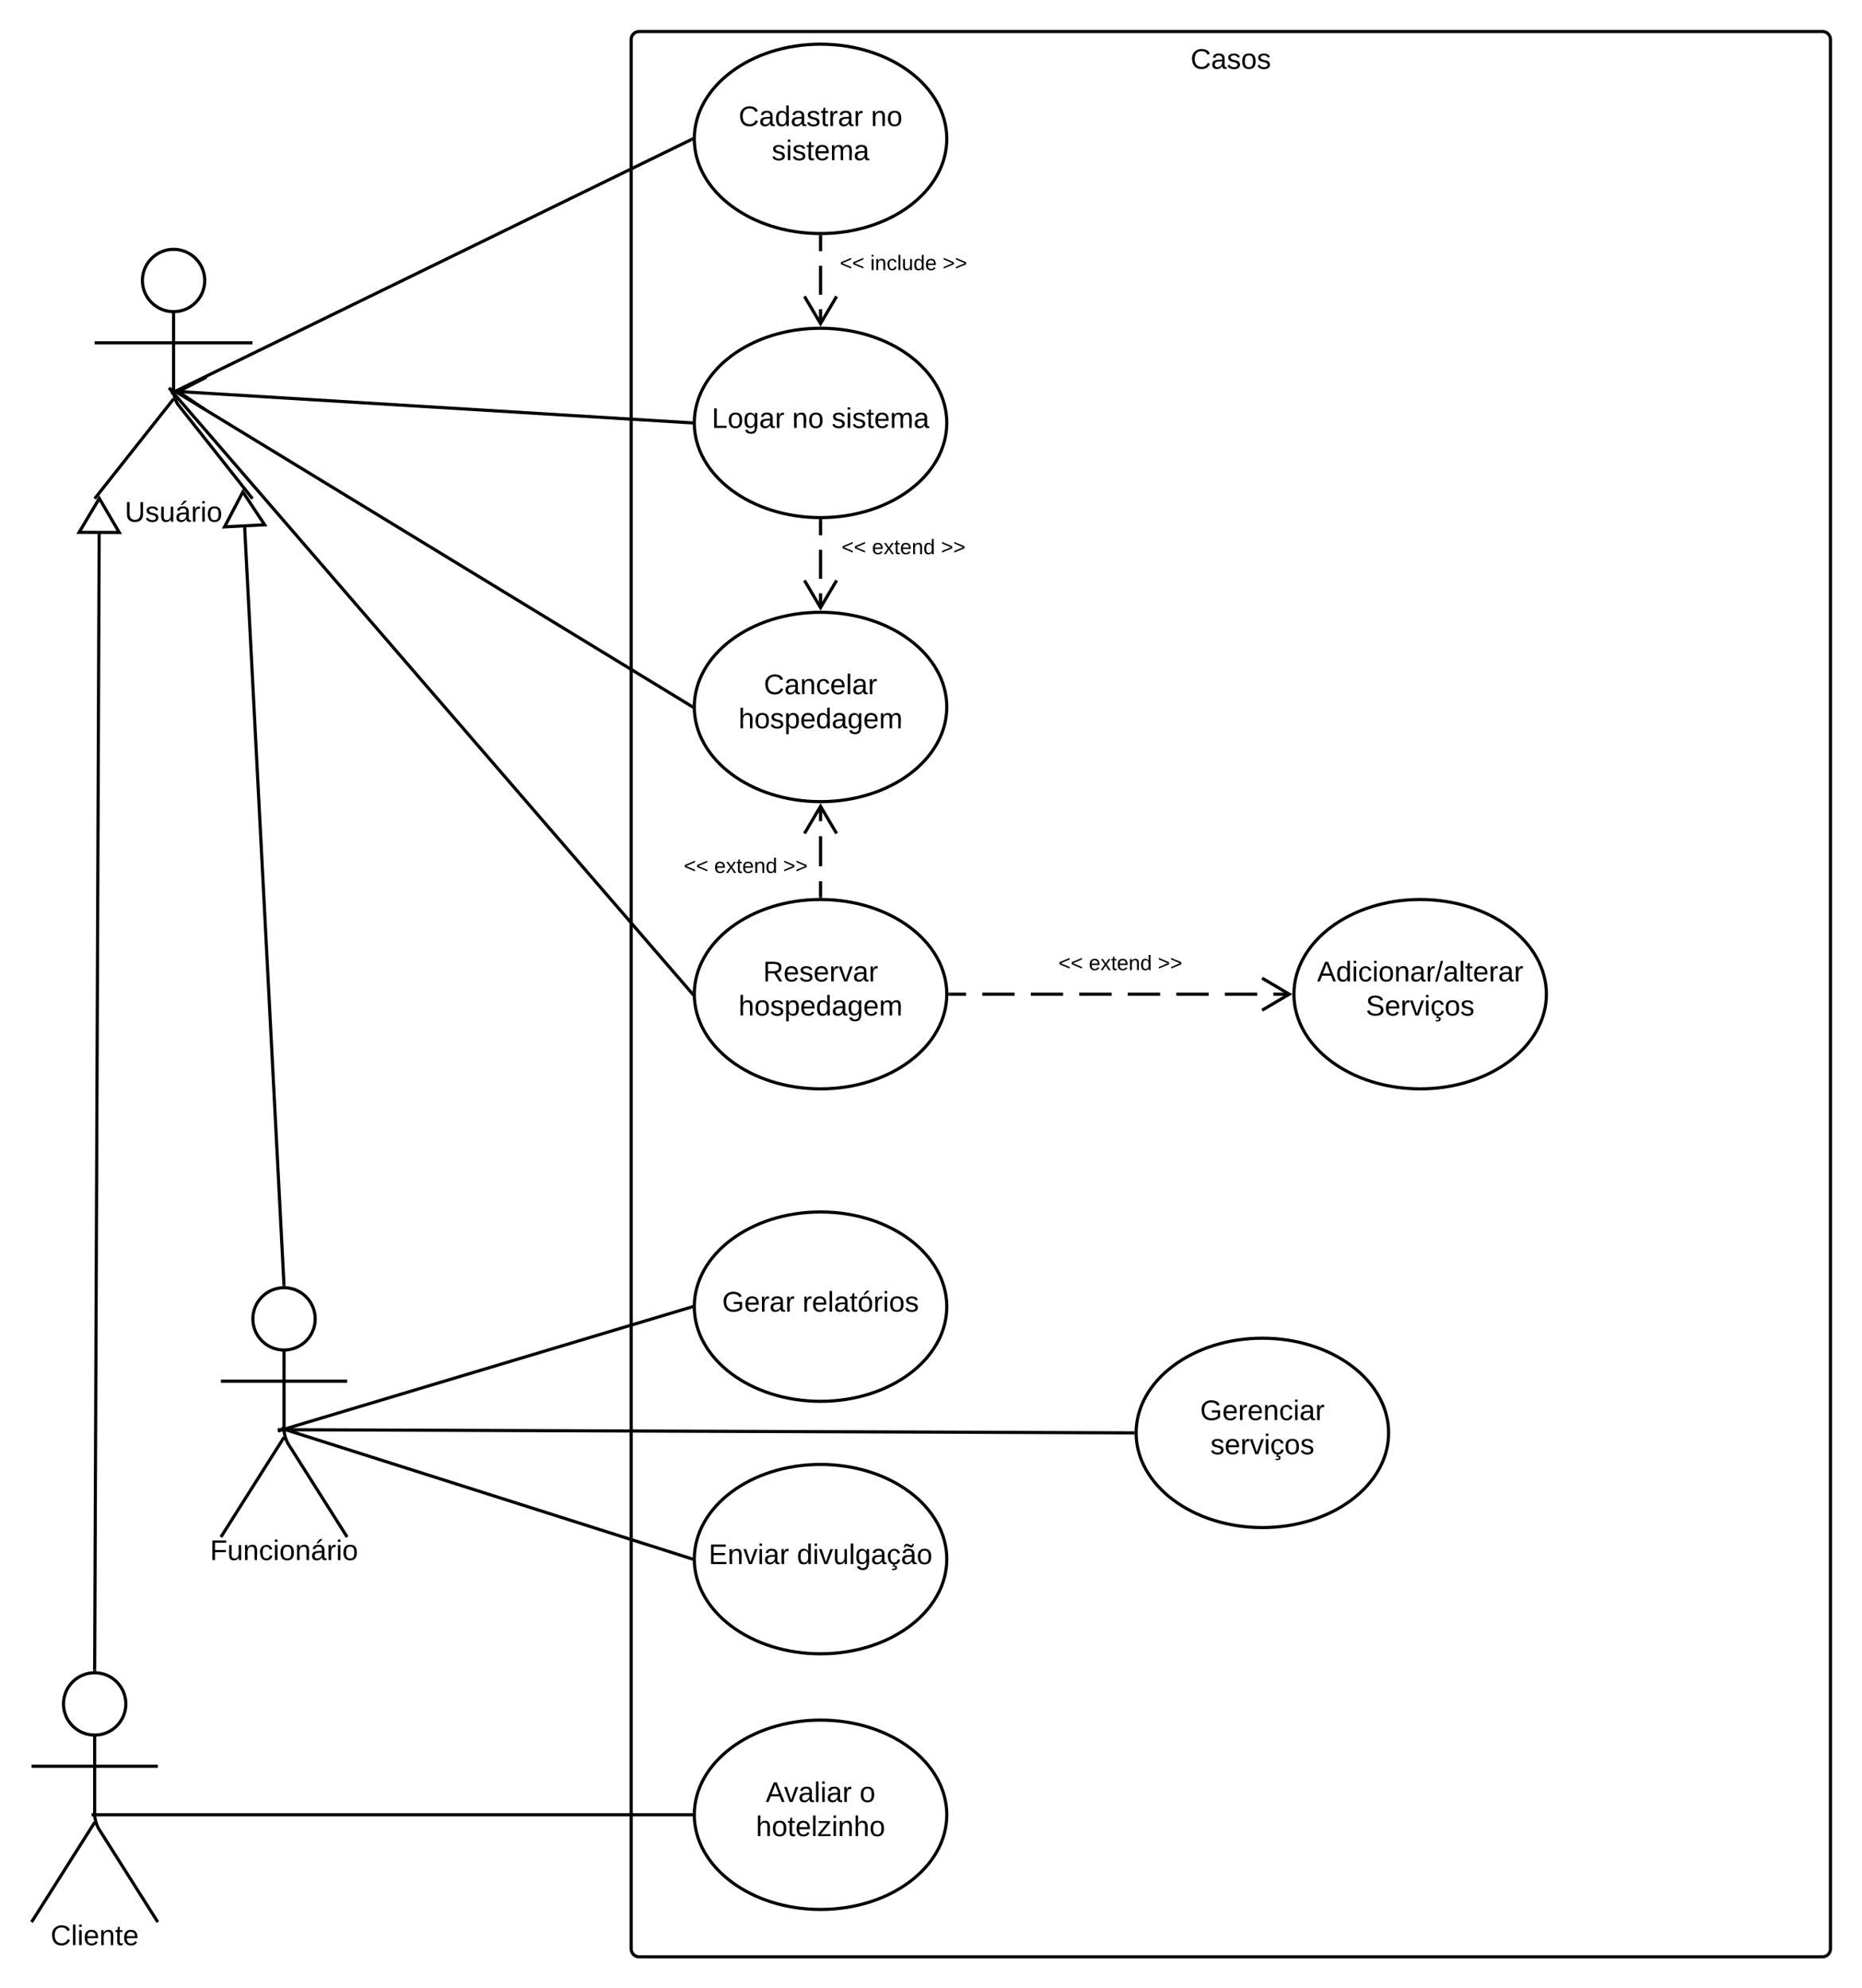 <svg xmlns="http://www.w3.org/2000/svg" xmlns:xlink="http://www.w3.org/1999/xlink" xmlns:lucid="lucid" width="1180" height="1260"><g transform="translate(-80 -12)" lucid:page-tab-id="0_0"><path d="M0 0h1870.4v1323.2H0z" fill="#fff"/><path d="M209.75 189.75c0 10.9-8.84 19.75-19.75 19.75-10.9 0-19.75-8.84-19.75-19.75 0-10.9 8.84-19.75 19.75-19.75 10.9 0 19.75 8.84 19.75 19.75z" stroke="#000" stroke-width="2" fill="#fff"/><path d="M140 175c0-2.76 2.24-5 5-5h90c2.76 0 5 2.24 5 5v148c0 2.76-2.24 5-5 5h-90c-2.76 0-5-2.24-5-5z" fill="none"/><path d="M190 209.5v50.3c0 2.76 1.4 6.76 3.1 8.92L240 328m-50-63.2L140 328m0-98.75h100" stroke="#000" stroke-width="2" fill="none"/><use xlink:href="#a" transform="matrix(1,0,0,1,60,328) translate(99.075 14.6)"/><path d="M680 100c0 33.14-35.82 60-80 60s-80-26.86-80-60 35.82-60 80-60 80 26.86 80 60z" stroke="#000" stroke-width="2" fill="#fff"/><use xlink:href="#b" transform="matrix(1,0,0,1,520,40) translate(28.08 51.9)"/><use xlink:href="#c" transform="matrix(1,0,0,1,520,40) translate(111.93 51.9)"/><use xlink:href="#d" transform="matrix(1,0,0,1,520,40) translate(49.055 73.5)"/><path d="M159.75 1091.75c0 10.9-8.84 19.75-19.75 19.75-10.9 0-19.75-8.84-19.75-19.75 0-10.9 8.84-19.75 19.75-19.75 10.9 0 19.75 8.84 19.75 19.75z" stroke="#000" stroke-width="2" fill="#fff"/><path d="M100 1077c0-2.76 2.24-5 5-5h70c2.76 0 5 2.24 5 5v148c0 2.76-2.24 5-5 5h-70c-2.76 0-5-2.24-5-5z" fill="none"/><path d="M140 1111.5v50.3c0 2.76 1.2 6.9 2.67 9.22L180 1230m-40-63.2l-40 63.2m0-98.75h80" stroke="#000" stroke-width="2" fill="none"/><use xlink:href="#e" transform="matrix(1,0,0,1,20,1230) translate(92.075 14.6)"/><path d="M140 1071" stroke="#000" stroke-width="2" fill="none"/><path/><path/><path d="M140 1070l2.85-719.63" stroke="#000" stroke-width="2" fill="none"/><path d="M141 1069.98v1.14l-.95-.12-1.05.03v-1.06z"/><path d="M142.94 327.85l12.64 21.57-25.45-.1zM279.75 847.75c0 10.9-8.84 19.75-19.75 19.75-10.9 0-19.75-8.84-19.75-19.75 0-10.9 8.84-19.75 19.75-19.75 10.9 0 19.75 8.84 19.75 19.75z" stroke="#000" stroke-width="2" fill="#fff"/><path d="M220 833c0-2.76 2.24-5 5-5h70c2.76 0 5 2.24 5 5v148c0 2.76-2.24 5-5 5h-70c-2.76 0-5-2.24-5-5z" fill="none"/><path d="M260 867.5v50.3c0 2.76 1.2 6.9 2.67 9.22L300 986m-40-63.2L220 986m0-98.75h80" stroke="#000" stroke-width="2" fill="none"/><use xlink:href="#f" transform="matrix(1,0,0,1,140,986) translate(73.1 14.6)"/><path d="M259.95 826l-24.9-479.78" stroke="#000" stroke-width="2" fill="none"/><path d="M261 827.12l-.95-.12-1.05.03-.05-1 2-.1z"/><path d="M233.9 323.73l13.82 20.83-25.42 1.32z" stroke="#000" stroke-width="2" fill="#fff"/><path d="M480 37c0-2.76 2.24-5 5-5h750c2.76 0 5 2.24 5 5v1210c0 2.76-2.24 5-5 5H485c-2.76 0-5-2.24-5-5z" stroke="#000" stroke-width="2" fill-opacity="0"/><use xlink:href="#g" transform="matrix(1,0,0,1,488,40) translate(346.525 15.6)"/><path d="M680 280c0 33.14-35.82 60-80 60s-80-26.86-80-60 35.82-60 80-60 80 26.86 80 60z" stroke="#000" stroke-width="2" fill="#fff"/><use xlink:href="#h" transform="matrix(1,0,0,1,520,220) translate(11.08 63.15)"/><use xlink:href="#i" transform="matrix(1,0,0,1,520,220) translate(62.03 63.15)"/><use xlink:href="#d" transform="matrix(1,0,0,1,520,220) translate(87.03 63.15)"/><path d="M680 642c0 33.14-35.82 60-80 60s-80-26.86-80-60 35.82-60 80-60 80 26.86 80 60z" stroke="#000" stroke-width="2" fill="#fff"/><use xlink:href="#j" transform="matrix(1,0,0,1,520,582) translate(43.58 51.9)"/><use xlink:href="#k" transform="matrix(1,0,0,1,520,582) translate(28.03 73.5)"/><path d="M602.58 165c0-2.76 2.24-5 5-5h90c2.77 0 5 2.24 5 5v30c0 2.76-2.23 5-5 5h-90c-2.76 0-5-2.24-5-5z" fill-opacity="0"/><use xlink:href="#l" transform="matrix(1,0,0,1,602.585,160) translate(9.672 23.167)"/><use xlink:href="#m" transform="matrix(1,0,0,1,602.585,160) translate(28.931 23.167)"/><use xlink:href="#n" transform="matrix(1,0,0,1,602.585,160) translate(74.783 23.167)"/><path d="M680 460c0 33.14-35.82 60-80 60s-80-26.86-80-60 35.82-60 80-60 80 26.86 80 60z" stroke="#000" stroke-width="2" fill="#fff"/><use xlink:href="#o" transform="matrix(1,0,0,1,520,400) translate(44.08 51.9)"/><use xlink:href="#p" transform="matrix(1,0,0,1,520,400) translate(28.03 73.5)"/><path d="M600 522.82V580" fill="none"/><path d="M600 522.82v9.53m0 9.53v19.06m0 9.53V580M610.18 540.18L600 522.96l-10.18 17.22" stroke="#000" stroke-width="2" fill="none"/><path d="M601 581.03l-1-.03h-1v-1.03h2z"/><path d="M502.58 547c0-2.76 2.24-5 5-5h90c2.77 0 5 2.24 5 5v30c0 2.76-2.23 5-5 5h-90c-2.76 0-5-2.24-5-5z" fill-opacity="0"/><use xlink:href="#l" transform="matrix(1,0,0,1,502.585,542) translate(10.746 23.167)"/><use xlink:href="#q" transform="matrix(1,0,0,1,502.585,542) translate(30.005 23.167)"/><use xlink:href="#n" transform="matrix(1,0,0,1,502.585,542) translate(73.709 23.167)"/><path d="M189.67 260.76l328.68 380.48M189.7 260.78l-2.65-3.05" stroke="#000" stroke-width="2" fill="none"/><path d="M519 642v.4l.05 1.2-1.48-1.72 1.47-1.27z"/><path d="M191.88 260.52l326.27 198.96M191.9 260.53l-3.44-2.1" stroke="#000" stroke-width="2" fill="none"/><path d="M519.04 458.85L519 460v.4l.03.8-1.43-.88 1.04-1.7z"/><path d="M191.92 259.56L518.1 100.44M191.95 259.55l-3.62 1.77" stroke="#000" stroke-width="2" fill="none"/><path d="M519 100v.4l.03.7-.5.25-.9-1.8 1.4-.68z"/><path d="M1060 642c0 33.14-35.82 60-80 60s-80-26.86-80-60 35.82-60 80-60 80 26.86 80 60z" stroke="#000" stroke-width="2" fill="#fff"/><use xlink:href="#r" transform="matrix(1,0,0,1,900,582) translate(14.655 51.9)"/><use xlink:href="#s" transform="matrix(1,0,0,1,900,582) translate(45.555 73.5)"/><path d="M740 608.6c0-2.76 2.24-5 5-5h90c2.76 0 5 2.24 5 5v30c0 2.76-2.24 5-5 5h-90c-2.76 0-5-2.24-5-5z" fill-opacity="0"/><use xlink:href="#l" transform="matrix(1,0,0,1,740,603.6) translate(10.746 23.167)"/><use xlink:href="#q" transform="matrix(1,0,0,1,740,603.6) translate(30.005 23.167)"/><use xlink:href="#n" transform="matrix(1,0,0,1,740,603.6) translate(73.709 23.167)"/><path d="M680 1162c0 33.14-35.82 60-80 60s-80-26.86-80-60 35.82-60 80-60 80 26.86 80 60z" stroke="#000" stroke-width="2" fill="#fff"/><use xlink:href="#t" transform="matrix(1,0,0,1,520,1102) translate(45.255 51.9)"/><use xlink:href="#u" transform="matrix(1,0,0,1,520,1102) translate(104.755 51.9)"/><use xlink:href="#v" transform="matrix(1,0,0,1,520,1102) translate(39.055 73.5)"/><path d="M142.02 1162H518M142.05 1162h-4.03" stroke="#000" stroke-width="2" fill="none"/><path d="M519 1162v.4l.03.6h-1.06v-2h1.06z"/><path d="M680 840c0 33.14-35.82 60-80 60s-80-26.86-80-60 35.82-60 80-60 80 26.86 80 60z" stroke="#000" stroke-width="2" fill="#fff"/><use xlink:href="#w" transform="matrix(1,0,0,1,520,780) translate(17.655 63.15)"/><use xlink:href="#x" transform="matrix(1,0,0,1,520,780) translate(68.555 63.15)"/><path d="M680 1000c0 33.14-35.82 60-80 60s-80-26.86-80-60 35.82-60 80-60 80 26.86 80 60z" stroke="#000" stroke-width="2" fill="#fff"/><use xlink:href="#y" transform="matrix(1,0,0,1,520,940) translate(9.105 63.15)"/><use xlink:href="#z" transform="matrix(1,0,0,1,520,940) translate(65.005 63.15)"/><path d="M259.97 917.7l258.07-77.4M260 917.7l-3.86 1.16" stroke="#000" stroke-width="2" fill="none"/><path d="M519 840v.4l.03.64-.73.2-.57-1.9 1.3-.4z"/><path d="M261.97 918.3l256.08 81.4M262 918.3l-3.84-1.2" stroke="#000" stroke-width="2" fill="none"/><path d="M519.03 998.96L519 1000v.4l.03.66-1.3-.42.6-1.9z"/><path d="M960 920c0 33.14-35.82 60-80 60s-80-26.86-80-60 35.82-60 80-60 80 26.86 80 60z" stroke="#000" stroke-width="2" fill="#fff"/><use xlink:href="#A" transform="matrix(1,0,0,1,800,860) translate(40.58 51.9)"/><use xlink:href="#B" transform="matrix(1,0,0,1,800,860) translate(47.055 73.5)"/><path d="M260 918l538 2M260.04 918H256" stroke="#000" stroke-width="2" fill="none"/><path d="M799.03 919l-.03 1v.4l.03.6h-1.06v-2z"/><path d="M518 279.94L192.84 260.1" stroke="#000" stroke-width="2" fill="none"/><path d="M519.03 279l-.03 1v.4l.03.6-1.1-.06.1-2z"/><path d="M210.8 251l-17.8 9.12 16.55 11.2" stroke="#000" stroke-width="2" fill="none"/><path d="M600 162v55.18" fill="none"/><path d="M600 162v9.2m0 9.2v18.4m0 9.18v9.2" stroke="#000" stroke-width="2" fill="none"/><path d="M600 161h1v1.03h-2v-1.06z"/><path d="M589.82 199.82L600 217.04l10.18-17.22" stroke="#000" stroke-width="2" fill="none"/><path d="M602.58 345c0-2.76 2.24-5 5-5h90c2.77 0 5 2.24 5 5v30c0 2.76-2.23 5-5 5h-90c-2.76 0-5-2.24-5-5z" fill-opacity="0"/><g><use xlink:href="#l" transform="matrix(1,0,0,1,602.585,340) translate(10.746 23.167)"/><use xlink:href="#q" transform="matrix(1,0,0,1,602.585,340) translate(30.005 23.167)"/><use xlink:href="#n" transform="matrix(1,0,0,1,602.585,340) translate(73.709 23.167)"/></g><path d="M600 342v55.18" fill="none"/><path d="M600 342v9.2m0 9.2v18.4m0 9.18v9.2" stroke="#000" stroke-width="2" fill="none"/><path d="M600 341h1v1.03h-2v-1.06z"/><path d="M589.82 379.82L600 397.04l10.18-17.22" stroke="#000" stroke-width="2" fill="none"/><path d="M682 642h215.18" fill="none"/><path d="M682 642h10.25m10.24 0H723m10.23 0h20.5m10.24 0h20.5m10.24 0h20.5m10.25 0h20.5m10.24 0h20.5m10.24 0h10.24" stroke="#000" stroke-width="2" fill="none"/><path d="M682.03 643h-1.06l.03-1v-.4l-.03-.6h1.06z"/><path d="M879.82 652.18L897.04 642l-17.22-10.18" stroke="#000" stroke-width="2" fill="none"/><defs><path d="M232-93c-1 65-40 97-104 97C67 4 28-28 28-90v-158h33c8 89-33 224 67 224 102 0 64-133 71-224h33v155" id="C"/><path d="M135-143c-3-34-86-38-87 0 15 53 115 12 119 90S17 21 10-45l28-5c4 36 97 45 98 0-10-56-113-15-118-90-4-57 82-63 122-42 12 7 21 19 24 35" id="D"/><path d="M84 4C-5 8 30-112 23-190h32v120c0 31 7 50 39 49 72-2 45-101 50-169h31l1 190h-30c-1-10 1-25-2-33-11 22-28 36-60 37" id="E"/><path d="M141-36C126-15 110 5 73 4 37 3 15-17 15-53c-1-64 63-63 125-63 3-35-9-54-41-54-24 1-41 7-42 31l-33-3c5-37 33-52 76-52 45 0 72 20 72 64v82c-1 20 7 32 28 27v20c-31 9-61-2-59-35zM48-53c0 20 12 33 32 33 41-3 63-29 60-74-43 2-92-5-92 41zm25-158c8-23 27-35 38-54h36v5l-58 49H73" id="F"/><path d="M114-163C36-179 61-72 57 0H25l-1-190h30c1 12-1 29 2 39 6-27 23-49 58-41v29" id="G"/><path d="M24-231v-30h32v30H24zM24 0v-190h32V0H24" id="H"/><path d="M100-194c62-1 85 37 85 99 1 63-27 99-86 99S16-35 15-95c0-66 28-99 85-99zM99-20c44 1 53-31 53-75 0-43-8-75-51-75s-53 32-53 75 10 74 51 75" id="I"/><g id="a"><use transform="matrix(0.05,0,0,0.05,0,0)" xlink:href="#C"/><use transform="matrix(0.05,0,0,0.05,12.95,0)" xlink:href="#D"/><use transform="matrix(0.05,0,0,0.05,21.95,0)" xlink:href="#E"/><use transform="matrix(0.05,0,0,0.05,31.95,0)" xlink:href="#F"/><use transform="matrix(0.05,0,0,0.05,41.95,0)" xlink:href="#G"/><use transform="matrix(0.05,0,0,0.05,47.9,0)" xlink:href="#H"/><use transform="matrix(0.05,0,0,0.05,51.85,0)" xlink:href="#I"/></g><path d="M212-179c-10-28-35-45-73-45-59 0-87 40-87 99 0 60 29 101 89 101 43 0 62-24 78-52l27 14C228-24 195 4 139 4 59 4 22-46 18-125c-6-104 99-153 187-111 19 9 31 26 39 46" id="J"/><path d="M141-36C126-15 110 5 73 4 37 3 15-17 15-53c-1-64 63-63 125-63 3-35-9-54-41-54-24 1-41 7-42 31l-33-3c5-37 33-52 76-52 45 0 72 20 72 64v82c-1 20 7 32 28 27v20c-31 9-61-2-59-35zM48-53c0 20 12 33 32 33 41-3 63-29 60-74-43 2-92-5-92 41" id="K"/><path d="M85-194c31 0 48 13 60 33l-1-100h32l1 261h-30c-2-10 0-23-3-31C134-8 116 4 85 4 32 4 16-35 15-94c0-66 23-100 70-100zm9 24c-40 0-46 34-46 75 0 40 6 74 45 74 42 0 51-32 51-76 0-42-9-74-50-73" id="L"/><path d="M59-47c-2 24 18 29 38 22v24C64 9 27 4 27-40v-127H5v-23h24l9-43h21v43h35v23H59v120" id="M"/><g id="b"><use transform="matrix(0.05,0,0,0.05,0,0)" xlink:href="#J"/><use transform="matrix(0.05,0,0,0.05,12.95,0)" xlink:href="#K"/><use transform="matrix(0.05,0,0,0.05,22.95,0)" xlink:href="#L"/><use transform="matrix(0.05,0,0,0.05,32.95,0)" xlink:href="#K"/><use transform="matrix(0.05,0,0,0.05,42.95,0)" xlink:href="#D"/><use transform="matrix(0.05,0,0,0.05,51.95,0)" xlink:href="#M"/><use transform="matrix(0.05,0,0,0.05,56.95,0)" xlink:href="#G"/><use transform="matrix(0.05,0,0,0.05,62.9,0)" xlink:href="#K"/><use transform="matrix(0.05,0,0,0.05,72.9,0)" xlink:href="#G"/></g><path d="M117-194c89-4 53 116 60 194h-32v-121c0-31-8-49-39-48C34-167 62-67 57 0H25l-1-190h30c1 10-1 24 2 32 11-22 29-35 61-36" id="N"/><g id="c"><use transform="matrix(0.05,0,0,0.05,0,0)" xlink:href="#N"/><use transform="matrix(0.05,0,0,0.05,10,0)" xlink:href="#I"/></g><path d="M100-194c63 0 86 42 84 106H49c0 40 14 67 53 68 26 1 43-12 49-29l28 8c-11 28-37 45-77 45C44 4 14-33 15-96c1-61 26-98 85-98zm52 81c6-60-76-77-97-28-3 7-6 17-6 28h103" id="O"/><path d="M210-169c-67 3-38 105-44 169h-31v-121c0-29-5-50-35-48C34-165 62-65 56 0H25l-1-190h30c1 10-1 24 2 32 10-44 99-50 107 0 11-21 27-35 58-36 85-2 47 119 55 194h-31v-121c0-29-5-49-35-48" id="P"/><g id="d"><use transform="matrix(0.05,0,0,0.05,0,0)" xlink:href="#D"/><use transform="matrix(0.05,0,0,0.05,9,0)" xlink:href="#H"/><use transform="matrix(0.05,0,0,0.05,12.95,0)" xlink:href="#D"/><use transform="matrix(0.05,0,0,0.05,21.95,0)" xlink:href="#M"/><use transform="matrix(0.05,0,0,0.05,26.95,0)" xlink:href="#O"/><use transform="matrix(0.05,0,0,0.05,36.95,0)" xlink:href="#P"/><use transform="matrix(0.05,0,0,0.05,51.9,0)" xlink:href="#K"/></g><path d="M24 0v-261h32V0H24" id="Q"/><g id="e"><use transform="matrix(0.05,0,0,0.05,0,0)" xlink:href="#J"/><use transform="matrix(0.05,0,0,0.05,12.95,0)" xlink:href="#Q"/><use transform="matrix(0.05,0,0,0.05,16.9,0)" xlink:href="#H"/><use transform="matrix(0.05,0,0,0.05,20.85,0)" xlink:href="#O"/><use transform="matrix(0.05,0,0,0.05,30.85,0)" xlink:href="#N"/><use transform="matrix(0.05,0,0,0.05,40.85,0)" xlink:href="#M"/><use transform="matrix(0.05,0,0,0.05,45.85,0)" xlink:href="#O"/></g><path d="M63-220v92h138v28H63V0H30v-248h175v28H63" id="R"/><path d="M96-169c-40 0-48 33-48 73s9 75 48 75c24 0 41-14 43-38l32 2c-6 37-31 61-74 61-59 0-76-41-82-99-10-93 101-131 147-64 4 7 5 14 7 22l-32 3c-4-21-16-35-41-35" id="S"/><g id="f"><use transform="matrix(0.05,0,0,0.05,0,0)" xlink:href="#R"/><use transform="matrix(0.05,0,0,0.05,10.95,0)" xlink:href="#E"/><use transform="matrix(0.05,0,0,0.05,20.95,0)" xlink:href="#N"/><use transform="matrix(0.05,0,0,0.05,30.95,0)" xlink:href="#S"/><use transform="matrix(0.05,0,0,0.05,39.95,0)" xlink:href="#H"/><use transform="matrix(0.05,0,0,0.05,43.9,0)" xlink:href="#I"/><use transform="matrix(0.05,0,0,0.05,53.9,0)" xlink:href="#N"/><use transform="matrix(0.05,0,0,0.05,63.9,0)" xlink:href="#F"/><use transform="matrix(0.05,0,0,0.05,73.9,0)" xlink:href="#G"/><use transform="matrix(0.05,0,0,0.05,79.85,0)" xlink:href="#H"/><use transform="matrix(0.05,0,0,0.05,83.8,0)" xlink:href="#I"/></g><g id="g"><use transform="matrix(0.05,0,0,0.05,0,0)" xlink:href="#J"/><use transform="matrix(0.05,0,0,0.05,12.95,0)" xlink:href="#K"/><use transform="matrix(0.05,0,0,0.05,22.95,0)" xlink:href="#D"/><use transform="matrix(0.05,0,0,0.05,31.95,0)" xlink:href="#I"/><use transform="matrix(0.05,0,0,0.05,41.95,0)" xlink:href="#D"/></g><path d="M30 0v-248h33v221h125V0H30" id="T"/><path d="M177-190C167-65 218 103 67 71c-23-6-38-20-44-43l32-5c15 47 100 32 89-28v-30C133-14 115 1 83 1 29 1 15-40 15-95c0-56 16-97 71-98 29-1 48 16 59 35 1-10 0-23 2-32h30zM94-22c36 0 50-32 50-73 0-42-14-75-50-75-39 0-46 34-46 75s6 73 46 73" id="U"/><g id="h"><use transform="matrix(0.05,0,0,0.05,0,0)" xlink:href="#T"/><use transform="matrix(0.05,0,0,0.05,10,0)" xlink:href="#I"/><use transform="matrix(0.05,0,0,0.05,20,0)" xlink:href="#U"/><use transform="matrix(0.05,0,0,0.05,30,0)" xlink:href="#K"/><use transform="matrix(0.05,0,0,0.05,40,0)" xlink:href="#G"/></g><g id="i"><use transform="matrix(0.05,0,0,0.05,0,0)" xlink:href="#N"/><use transform="matrix(0.05,0,0,0.05,10,0)" xlink:href="#I"/></g><path d="M233-177c-1 41-23 64-60 70L243 0h-38l-65-103H63V0H30v-248c88 3 205-21 203 71zM63-129c60-2 137 13 137-47 0-61-80-42-137-45v92" id="V"/><path d="M108 0H70L1-190h34L89-25l56-165h34" id="W"/><g id="j"><use transform="matrix(0.05,0,0,0.05,0,0)" xlink:href="#V"/><use transform="matrix(0.05,0,0,0.05,12.95,0)" xlink:href="#O"/><use transform="matrix(0.05,0,0,0.05,22.95,0)" xlink:href="#D"/><use transform="matrix(0.05,0,0,0.05,31.95,0)" xlink:href="#O"/><use transform="matrix(0.05,0,0,0.05,41.95,0)" xlink:href="#G"/><use transform="matrix(0.05,0,0,0.05,47.9,0)" xlink:href="#W"/><use transform="matrix(0.05,0,0,0.05,56.9,0)" xlink:href="#K"/><use transform="matrix(0.05,0,0,0.05,66.9,0)" xlink:href="#G"/></g><path d="M106-169C34-169 62-67 57 0H25v-261h32l-1 103c12-21 28-36 61-36 89 0 53 116 60 194h-32v-121c2-32-8-49-39-48" id="X"/><path d="M115-194c55 1 70 41 70 98S169 2 115 4C84 4 66-9 55-30l1 105H24l-1-265h31l2 30c10-21 28-34 59-34zm-8 174c40 0 45-34 45-75s-6-73-45-74c-42 0-51 32-51 76 0 43 10 73 51 73" id="Y"/><g id="k"><use transform="matrix(0.05,0,0,0.05,0,0)" xlink:href="#X"/><use transform="matrix(0.05,0,0,0.05,10,0)" xlink:href="#I"/><use transform="matrix(0.05,0,0,0.05,20,0)" xlink:href="#D"/><use transform="matrix(0.05,0,0,0.05,29,0)" xlink:href="#Y"/><use transform="matrix(0.05,0,0,0.05,39,0)" xlink:href="#O"/><use transform="matrix(0.05,0,0,0.05,49,0)" xlink:href="#L"/><use transform="matrix(0.05,0,0,0.05,59,0)" xlink:href="#K"/><use transform="matrix(0.05,0,0,0.05,69,0)" xlink:href="#U"/><use transform="matrix(0.05,0,0,0.05,79,0)" xlink:href="#O"/><use transform="matrix(0.05,0,0,0.05,89,0)" xlink:href="#P"/></g><path d="M18-100v-36l175-74v27L42-118l151 64v27" id="Z"/><g id="l"><use transform="matrix(0.037,0,0,0.037,0,0)" xlink:href="#Z"/><use transform="matrix(0.037,0,0,0.037,7.778,0)" xlink:href="#Z"/></g><g id="m"><use transform="matrix(0.037,0,0,0.037,0,0)" xlink:href="#H"/><use transform="matrix(0.037,0,0,0.037,2.926,0)" xlink:href="#N"/><use transform="matrix(0.037,0,0,0.037,10.333,0)" xlink:href="#S"/><use transform="matrix(0.037,0,0,0.037,17,0)" xlink:href="#Q"/><use transform="matrix(0.037,0,0,0.037,19.926,0)" xlink:href="#E"/><use transform="matrix(0.037,0,0,0.037,27.333,0)" xlink:href="#L"/><use transform="matrix(0.037,0,0,0.037,34.741,0)" xlink:href="#O"/></g><path d="M18-27v-27l151-64-151-65v-27l175 74v36" id="aa"/><g id="n"><use transform="matrix(0.037,0,0,0.037,0,0)" xlink:href="#aa"/><use transform="matrix(0.037,0,0,0.037,7.778,0)" xlink:href="#aa"/></g><g id="o"><use transform="matrix(0.05,0,0,0.05,0,0)" xlink:href="#J"/><use transform="matrix(0.05,0,0,0.05,12.95,0)" xlink:href="#K"/><use transform="matrix(0.05,0,0,0.05,22.95,0)" xlink:href="#N"/><use transform="matrix(0.05,0,0,0.05,32.95,0)" xlink:href="#S"/><use transform="matrix(0.05,0,0,0.05,41.95,0)" xlink:href="#O"/><use transform="matrix(0.05,0,0,0.05,51.95,0)" xlink:href="#Q"/><use transform="matrix(0.05,0,0,0.05,55.9,0)" xlink:href="#K"/><use transform="matrix(0.05,0,0,0.05,65.9,0)" xlink:href="#G"/></g><g id="p"><use transform="matrix(0.05,0,0,0.05,0,0)" xlink:href="#X"/><use transform="matrix(0.05,0,0,0.05,10,0)" xlink:href="#I"/><use transform="matrix(0.05,0,0,0.05,20,0)" xlink:href="#D"/><use transform="matrix(0.05,0,0,0.05,29,0)" xlink:href="#Y"/><use transform="matrix(0.05,0,0,0.05,39,0)" xlink:href="#O"/><use transform="matrix(0.05,0,0,0.05,49,0)" xlink:href="#L"/><use transform="matrix(0.05,0,0,0.05,59,0)" xlink:href="#K"/><use transform="matrix(0.05,0,0,0.05,69,0)" xlink:href="#U"/><use transform="matrix(0.05,0,0,0.05,79,0)" xlink:href="#O"/><use transform="matrix(0.05,0,0,0.05,89,0)" xlink:href="#P"/></g><path d="M141 0L90-78 38 0H4l68-98-65-92h35l48 74 47-74h35l-64 92 68 98h-35" id="ab"/><g id="q"><use transform="matrix(0.037,0,0,0.037,0,0)" xlink:href="#O"/><use transform="matrix(0.037,0,0,0.037,7.407,0)" xlink:href="#ab"/><use transform="matrix(0.037,0,0,0.037,14.074,0)" xlink:href="#M"/><use transform="matrix(0.037,0,0,0.037,17.778,0)" xlink:href="#O"/><use transform="matrix(0.037,0,0,0.037,25.185,0)" xlink:href="#N"/><use transform="matrix(0.037,0,0,0.037,32.593,0)" xlink:href="#L"/></g><path d="M205 0l-28-72H64L36 0H1l101-248h38L239 0h-34zm-38-99l-47-123c-12 45-31 82-46 123h93" id="ac"/><path d="M0 4l72-265h28L28 4H0" id="ad"/><g id="r"><use transform="matrix(0.05,0,0,0.05,0,0)" xlink:href="#ac"/><use transform="matrix(0.05,0,0,0.05,12,0)" xlink:href="#L"/><use transform="matrix(0.05,0,0,0.05,22,0)" xlink:href="#H"/><use transform="matrix(0.05,0,0,0.05,25.95,0)" xlink:href="#S"/><use transform="matrix(0.05,0,0,0.05,34.95,0)" xlink:href="#H"/><use transform="matrix(0.05,0,0,0.05,38.9,0)" xlink:href="#I"/><use transform="matrix(0.05,0,0,0.05,48.9,0)" xlink:href="#N"/><use transform="matrix(0.05,0,0,0.05,58.9,0)" xlink:href="#K"/><use transform="matrix(0.05,0,0,0.05,68.9,0)" xlink:href="#G"/><use transform="matrix(0.05,0,0,0.05,74.85,0)" xlink:href="#ad"/><use transform="matrix(0.05,0,0,0.05,79.85,0)" xlink:href="#K"/><use transform="matrix(0.05,0,0,0.05,89.85,0)" xlink:href="#Q"/><use transform="matrix(0.05,0,0,0.05,93.8,0)" xlink:href="#M"/><use transform="matrix(0.05,0,0,0.05,98.8,0)" xlink:href="#O"/><use transform="matrix(0.05,0,0,0.05,108.8,0)" xlink:href="#G"/><use transform="matrix(0.05,0,0,0.05,114.75,0)" xlink:href="#K"/><use transform="matrix(0.05,0,0,0.05,124.75,0)" xlink:href="#G"/></g><path d="M185-189c-5-48-123-54-124 2 14 75 158 14 163 119 3 78-121 87-175 55-17-10-28-26-33-46l33-7c5 56 141 63 141-1 0-78-155-14-162-118-5-82 145-84 179-34 5 7 8 16 11 25" id="ae"/><path d="M96-169c-40 0-48 33-48 73s9 75 48 75c24 0 41-14 43-38l32 2c-6 37-31 61-74 61-59 0-76-41-82-99-10-93 101-131 147-64 4 7 5 14 7 22l-32 3c-4-21-16-35-41-35zm3 187c19-1 33 8 33 26 0 31-30 33-64 32V58c18 2 39 4 41-13 1-15-18-13-34-13L87 0h19" id="af"/><g id="s"><use transform="matrix(0.05,0,0,0.05,0,0)" xlink:href="#ae"/><use transform="matrix(0.05,0,0,0.05,12,0)" xlink:href="#O"/><use transform="matrix(0.05,0,0,0.05,22,0)" xlink:href="#G"/><use transform="matrix(0.05,0,0,0.05,27.95,0)" xlink:href="#W"/><use transform="matrix(0.05,0,0,0.05,36.95,0)" xlink:href="#H"/><use transform="matrix(0.05,0,0,0.05,40.9,0)" xlink:href="#af"/><use transform="matrix(0.05,0,0,0.05,49.9,0)" xlink:href="#I"/><use transform="matrix(0.05,0,0,0.05,59.9,0)" xlink:href="#D"/></g><g id="t"><use transform="matrix(0.05,0,0,0.05,0,0)" xlink:href="#ac"/><use transform="matrix(0.05,0,0,0.05,11.65,0)" xlink:href="#W"/><use transform="matrix(0.05,0,0,0.05,20.65,0)" xlink:href="#K"/><use transform="matrix(0.05,0,0,0.05,30.65,0)" xlink:href="#Q"/><use transform="matrix(0.05,0,0,0.05,34.6,0)" xlink:href="#H"/><use transform="matrix(0.05,0,0,0.05,38.55,0)" xlink:href="#K"/><use transform="matrix(0.05,0,0,0.05,48.55,0)" xlink:href="#G"/></g><use transform="matrix(0.05,0,0,0.05,0,0)" xlink:href="#I" id="u"/><path d="M9 0v-24l116-142H16v-24h144v24L44-24h123V0H9" id="ag"/><g id="v"><use transform="matrix(0.05,0,0,0.05,0,0)" xlink:href="#X"/><use transform="matrix(0.05,0,0,0.05,10,0)" xlink:href="#I"/><use transform="matrix(0.05,0,0,0.05,20,0)" xlink:href="#M"/><use transform="matrix(0.05,0,0,0.05,25,0)" xlink:href="#O"/><use transform="matrix(0.05,0,0,0.05,35,0)" xlink:href="#Q"/><use transform="matrix(0.05,0,0,0.05,38.95,0)" xlink:href="#ag"/><use transform="matrix(0.05,0,0,0.05,47.95,0)" xlink:href="#H"/><use transform="matrix(0.05,0,0,0.05,51.9,0)" xlink:href="#N"/><use transform="matrix(0.05,0,0,0.05,61.9,0)" xlink:href="#X"/><use transform="matrix(0.05,0,0,0.05,71.9,0)" xlink:href="#I"/></g><path d="M143 4C61 4 22-44 18-125c-5-107 100-154 193-111 17 8 29 25 37 43l-32 9c-13-25-37-40-76-40-61 0-88 39-88 99 0 61 29 100 91 101 35 0 62-11 79-27v-45h-74v-28h105v86C228-13 192 4 143 4" id="ah"/><g id="w"><use transform="matrix(0.05,0,0,0.05,0,0)" xlink:href="#ah"/><use transform="matrix(0.05,0,0,0.05,14,0)" xlink:href="#O"/><use transform="matrix(0.05,0,0,0.05,24,0)" xlink:href="#G"/><use transform="matrix(0.05,0,0,0.05,29.95,0)" xlink:href="#K"/><use transform="matrix(0.05,0,0,0.05,39.95,0)" xlink:href="#G"/></g><path d="M100-194c62-1 85 37 85 99 1 63-27 99-86 99S16-35 15-95c0-66 28-99 85-99zM99-20c44 1 53-31 53-75 0-43-8-75-51-75s-53 32-53 75 10 74 51 75zM76-211c8-23 27-35 38-54h36v5l-58 49H76" id="ai"/><g id="x"><use transform="matrix(0.05,0,0,0.05,0,0)" xlink:href="#G"/><use transform="matrix(0.05,0,0,0.05,5.95,0)" xlink:href="#O"/><use transform="matrix(0.05,0,0,0.05,15.95,0)" xlink:href="#Q"/><use transform="matrix(0.05,0,0,0.05,19.9,0)" xlink:href="#K"/><use transform="matrix(0.05,0,0,0.05,29.9,0)" xlink:href="#M"/><use transform="matrix(0.05,0,0,0.05,34.9,0)" xlink:href="#ai"/><use transform="matrix(0.05,0,0,0.05,44.9,0)" xlink:href="#G"/><use transform="matrix(0.05,0,0,0.05,50.85,0)" xlink:href="#H"/><use transform="matrix(0.05,0,0,0.05,54.8,0)" xlink:href="#I"/><use transform="matrix(0.05,0,0,0.05,64.8,0)" xlink:href="#D"/></g><path d="M30 0v-248h187v28H63v79h144v27H63v87h162V0H30" id="aj"/><g id="y"><use transform="matrix(0.05,0,0,0.05,0,0)" xlink:href="#aj"/><use transform="matrix(0.05,0,0,0.05,12,0)" xlink:href="#N"/><use transform="matrix(0.05,0,0,0.05,22,0)" xlink:href="#W"/><use transform="matrix(0.05,0,0,0.05,31,0)" xlink:href="#H"/><use transform="matrix(0.05,0,0,0.05,34.95,0)" xlink:href="#K"/><use transform="matrix(0.05,0,0,0.05,44.95,0)" xlink:href="#G"/></g><path d="M141-36C126-15 110 5 73 4 37 3 15-17 15-53c-1-64 63-63 125-63 3-35-9-54-41-54-24 1-41 7-42 31l-33-3c5-37 33-52 76-52 45 0 72 20 72 64v82c-1 20 7 32 28 27v20c-31 9-61-2-59-35zM48-53c0 20 12 33 32 33 41-3 63-29 60-74-43 2-92-5-92 41zm117-205c-3 23-9 48-36 47-26-1-65-44-74 0H39c4-23 8-48 36-47s64 44 74 0h16" id="ak"/><g id="z"><use transform="matrix(0.05,0,0,0.05,0,0)" xlink:href="#L"/><use transform="matrix(0.05,0,0,0.05,10,0)" xlink:href="#H"/><use transform="matrix(0.05,0,0,0.05,13.95,0)" xlink:href="#W"/><use transform="matrix(0.05,0,0,0.05,22.95,0)" xlink:href="#E"/><use transform="matrix(0.05,0,0,0.05,32.95,0)" xlink:href="#Q"/><use transform="matrix(0.05,0,0,0.05,36.9,0)" xlink:href="#U"/><use transform="matrix(0.05,0,0,0.05,46.9,0)" xlink:href="#K"/><use transform="matrix(0.05,0,0,0.05,56.9,0)" xlink:href="#af"/><use transform="matrix(0.05,0,0,0.05,65.9,0)" xlink:href="#ak"/><use transform="matrix(0.05,0,0,0.05,75.9,0)" xlink:href="#I"/></g><g id="A"><use transform="matrix(0.05,0,0,0.05,0,0)" xlink:href="#ah"/><use transform="matrix(0.05,0,0,0.05,14,0)" xlink:href="#O"/><use transform="matrix(0.05,0,0,0.05,24,0)" xlink:href="#G"/><use transform="matrix(0.05,0,0,0.05,29.95,0)" xlink:href="#O"/><use transform="matrix(0.05,0,0,0.05,39.95,0)" xlink:href="#N"/><use transform="matrix(0.05,0,0,0.05,49.95,0)" xlink:href="#S"/><use transform="matrix(0.05,0,0,0.05,58.95,0)" xlink:href="#H"/><use transform="matrix(0.05,0,0,0.05,62.9,0)" xlink:href="#K"/><use transform="matrix(0.05,0,0,0.05,72.9,0)" xlink:href="#G"/></g><g id="B"><use transform="matrix(0.05,0,0,0.05,0,0)" xlink:href="#D"/><use transform="matrix(0.05,0,0,0.05,9,0)" xlink:href="#O"/><use transform="matrix(0.05,0,0,0.05,19,0)" xlink:href="#G"/><use transform="matrix(0.05,0,0,0.05,24.95,0)" xlink:href="#W"/><use transform="matrix(0.05,0,0,0.05,33.95,0)" xlink:href="#H"/><use transform="matrix(0.05,0,0,0.05,37.9,0)" xlink:href="#af"/><use transform="matrix(0.05,0,0,0.05,46.9,0)" xlink:href="#I"/><use transform="matrix(0.05,0,0,0.05,56.9,0)" xlink:href="#D"/></g></defs></g></svg>